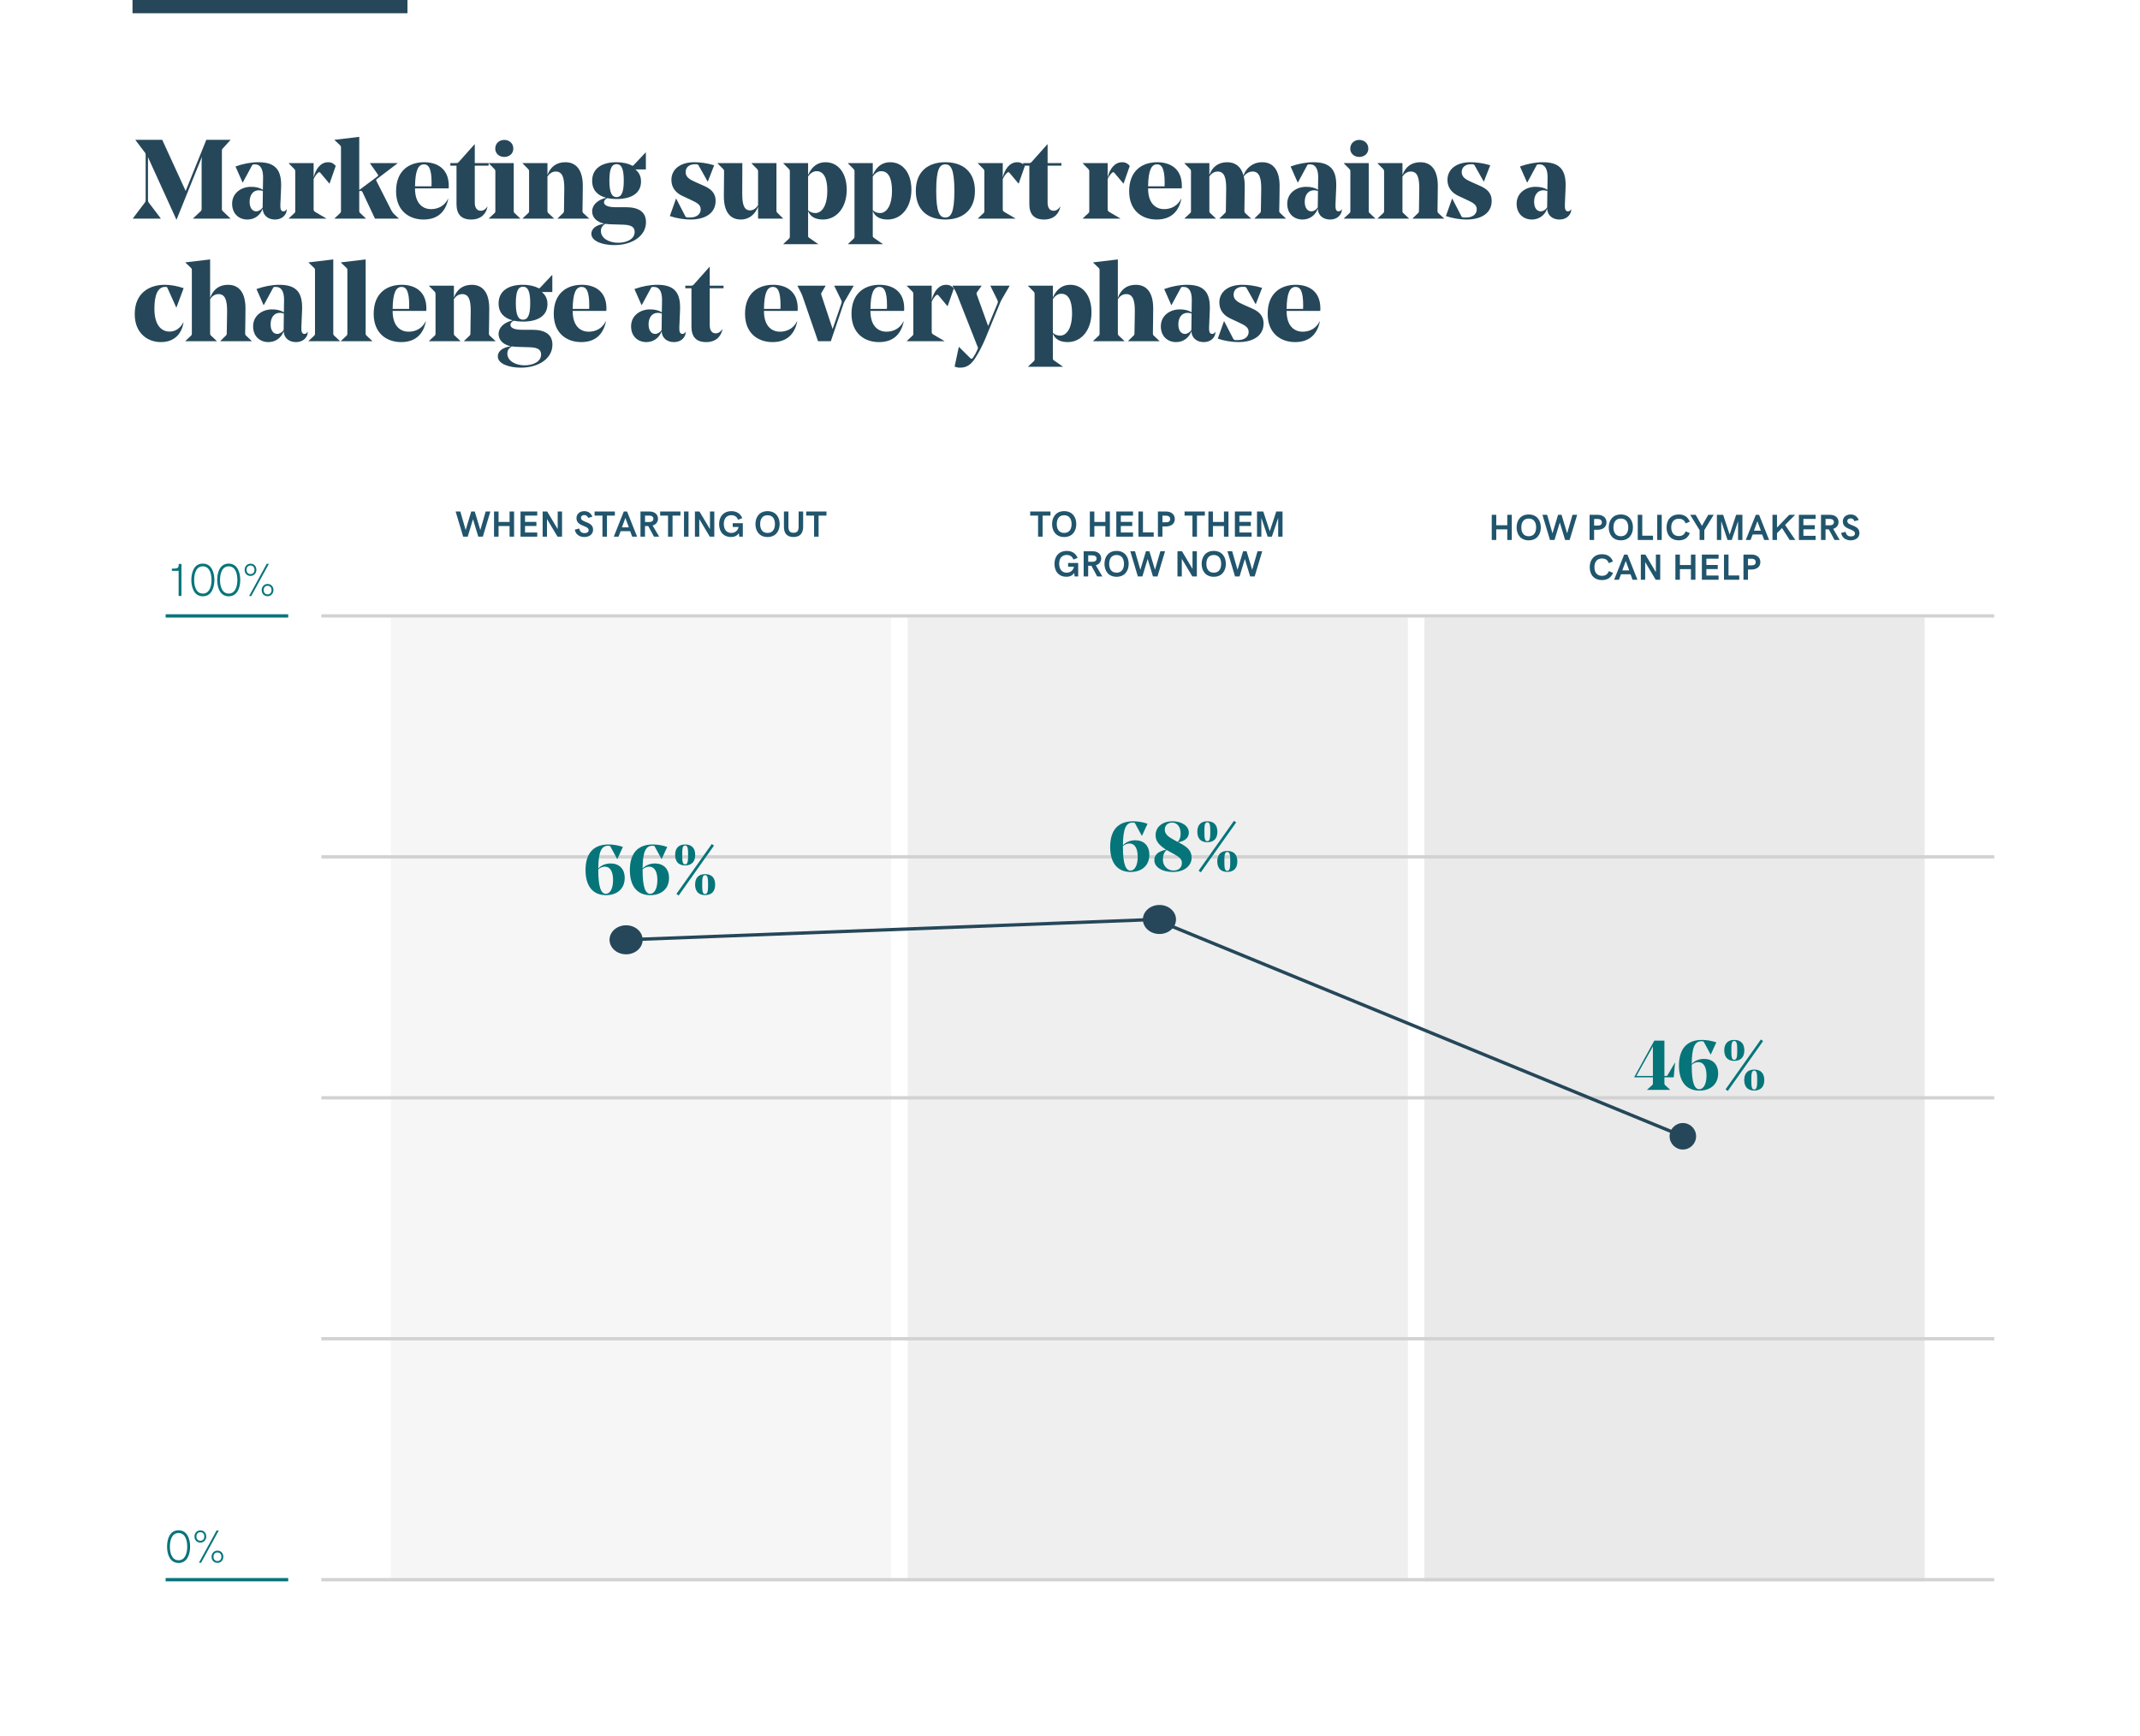 <?xml version="1.0" encoding="UTF-8"?> <svg xmlns="http://www.w3.org/2000/svg" width="646" height="524" viewBox="0 0 646 524" fill="none"><rect opacity="0.2" x="118" y="186.423" width="151" height="290.928" fill="#D2D2D2"></rect><rect opacity="0.35" x="274" y="186.423" width="151" height="290.928" fill="#D2D2D2"></rect><rect opacity="0.45" x="430" y="186.423" width="151" height="290.928" fill="#D2D2D2"></rect><line x1="97" y1="476.851" x2="602" y2="476.851" stroke="#D2D2D2"></line><line x1="97" y1="185.923" x2="602" y2="185.923" stroke="#D2D2D2"></line><line x1="97" y1="331.387" x2="602" y2="331.387" stroke="#D2D2D2"></line><line x1="97" y1="258.655" x2="602" y2="258.655" stroke="#D2D2D2"></line><line x1="97" y1="404.119" x2="602" y2="404.119" stroke="#D2D2D2"></line><line x1="50" y1="476.85" x2="87" y2="476.85" stroke="#06757A"></line><line x1="50" y1="185.923" x2="87" y2="185.923" stroke="#06757A"></line><path d="M53.917 471.803C56.597 471.803 57.39 469.049 57.39 466.868C57.39 464.708 56.59 461.932 53.897 461.932C51.162 461.932 50.431 464.749 50.431 466.868C50.431 468.967 51.169 471.803 53.917 471.803ZM53.91 470.983C51.852 470.983 51.285 468.727 51.285 466.868C51.285 464.995 51.866 462.76 53.897 462.76C55.947 462.76 56.522 465.009 56.522 466.868C56.522 468.727 55.94 470.983 53.91 470.983ZM60.486 465.658C61.505 465.658 62.257 464.851 62.257 463.812C62.257 462.739 61.539 461.96 60.486 461.96C59.461 461.96 58.709 462.766 58.709 463.812C58.709 464.879 59.427 465.658 60.486 465.658ZM60.062 471.728H60.712L66.044 461.987H65.388L60.062 471.728ZM60.486 465.104C59.775 465.104 59.29 464.619 59.29 463.812C59.29 463.012 59.769 462.513 60.486 462.513C61.197 462.513 61.676 462.999 61.676 463.812C61.676 464.605 61.204 465.104 60.486 465.104ZM65.641 471.776C66.659 471.776 67.411 470.969 67.411 469.93C67.411 468.857 66.693 468.078 65.641 468.078C64.622 468.078 63.863 468.885 63.863 469.93C63.863 470.997 64.588 471.776 65.641 471.776ZM65.641 471.222C64.93 471.222 64.451 470.737 64.451 469.93C64.451 469.137 64.923 468.632 65.641 468.632C66.352 468.632 66.83 469.117 66.83 469.93C66.83 470.723 66.358 471.222 65.641 471.222Z" fill="#06757A"></path><path d="M53.924 172.323V179.897H54.772V170.238H53.951C53.951 171.482 53.753 171.653 51.88 171.653V172.323H53.924ZM61.245 179.999C63.925 179.999 64.718 177.245 64.718 175.064C64.718 172.904 63.918 170.128 61.225 170.128C58.49 170.128 57.759 172.945 57.759 175.064C57.759 177.162 58.497 179.999 61.245 179.999ZM61.238 179.179C59.181 179.179 58.613 176.923 58.613 175.064C58.613 173.191 59.194 170.955 61.225 170.955C63.275 170.955 63.85 173.204 63.85 175.064C63.85 176.923 63.269 179.179 61.238 179.179ZM69.052 179.999C71.731 179.999 72.524 177.245 72.524 175.064C72.524 172.904 71.725 170.128 69.031 170.128C66.297 170.128 65.565 172.945 65.565 175.064C65.565 177.162 66.304 179.999 69.052 179.999ZM69.045 179.179C66.987 179.179 66.42 176.923 66.42 175.064C66.42 173.191 67.001 170.955 69.031 170.955C71.082 170.955 71.656 173.204 71.656 175.064C71.656 176.923 71.075 179.179 69.045 179.179ZM75.621 173.854C76.64 173.854 77.392 173.047 77.392 172.008C77.392 170.935 76.674 170.156 75.621 170.156C74.596 170.156 73.844 170.962 73.844 172.008C73.844 173.075 74.561 173.854 75.621 173.854ZM75.197 179.924H75.847L81.179 170.183H80.522L75.197 179.924ZM75.621 173.3C74.91 173.3 74.425 172.815 74.425 172.008C74.425 171.208 74.903 170.709 75.621 170.709C76.332 170.709 76.811 171.195 76.811 172.008C76.811 172.801 76.339 173.3 75.621 173.3ZM80.775 179.972C81.794 179.972 82.546 179.165 82.546 178.126C82.546 177.053 81.828 176.274 80.775 176.274C79.757 176.274 78.998 177.08 78.998 178.126C78.998 179.193 79.723 179.972 80.775 179.972ZM80.775 179.418C80.064 179.418 79.586 178.933 79.586 178.126C79.586 177.333 80.058 176.828 80.775 176.828C81.486 176.828 81.965 177.313 81.965 178.126C81.965 178.919 81.493 179.418 80.775 179.418Z" fill="#06757A"></path><path d="M137.539 154.405L139.816 162H141.186L142.781 156.726L144.381 162H145.751L148.028 154.405H146.61L144.994 159.997L143.312 154.405H142.254L140.573 159.997L138.957 154.405H137.539ZM149.135 154.405V162H150.499V158.799H153.824V162H155.188V154.405H153.824V157.563H150.499V154.405H149.135ZM157.127 154.405V162H162.176V160.738H158.491V158.777H161.923V157.542H158.491V155.641H162.176V154.405H157.127ZM163.809 154.405V162H165.119V156.677L168.299 162H169.663V154.405H168.353V159.723L165.178 154.405H163.809ZM176.382 162.107C177.983 162.107 179.036 161.2 179.036 159.905C179.036 157.3 175.373 157.843 175.373 156.301C175.373 155.812 175.781 155.479 176.366 155.479C176.946 155.479 177.306 155.77 177.553 156.323L178.815 155.99C178.413 154.899 177.542 154.298 176.393 154.298C174.997 154.298 174.019 155.152 174.019 156.393C174.019 159.035 177.693 158.503 177.693 160.05C177.693 160.566 177.285 160.926 176.441 160.926C175.63 160.926 175.002 160.496 174.868 159.535L173.514 159.878C173.745 161.227 174.825 162.107 176.382 162.107ZM181.861 155.641V162H183.225V155.641H185.604V154.405H179.481V155.641H181.861ZM189.294 154.405H188.306L185.282 162H186.722L187.35 160.351H190.224L190.847 162H192.318L189.294 154.405ZM188.784 156.333L189.832 159.186H187.748L188.784 156.333ZM198.629 156.597C198.629 155.27 197.604 154.405 196.067 154.405H193.339V162H194.703V158.793H195.686L197.416 162H198.979L197.013 158.648C197.996 158.342 198.629 157.574 198.629 156.597ZM195.971 157.58H194.714V155.641H195.971C196.782 155.641 197.233 156 197.233 156.607C197.233 157.214 196.792 157.58 195.971 157.58ZM201.659 155.641V162H203.023V155.641H205.402V154.405H199.279V155.641H201.659ZM206.477 154.405V162H207.841V154.405H206.477ZM209.774 154.405V162H211.085V156.677L214.265 162H215.629V154.405H214.318V159.723L211.144 154.405H209.774ZM220.667 162.107C221.698 162.107 222.531 161.742 223.036 160.926L223.154 162H224.233V157.939H221.188V159.067H222.939C222.799 160.109 221.94 160.872 220.769 160.872C219.174 160.872 218.497 159.647 218.497 158.149C218.497 156.479 219.383 155.522 220.769 155.522C221.752 155.522 222.439 155.963 222.799 156.908L224.072 156.403C223.471 155.001 222.343 154.298 220.769 154.298C218.497 154.298 217.079 155.839 217.079 158.203C217.079 160.614 218.481 162.107 220.667 162.107ZM231.699 162.107C234.202 162.107 235.352 160.271 235.352 158.203C235.352 156.135 234.202 154.298 231.699 154.298C229.196 154.298 228.047 156.135 228.047 158.203C228.047 160.271 229.196 162.107 231.699 162.107ZM231.699 160.872C230.066 160.872 229.465 159.621 229.465 158.203C229.465 156.785 230.066 155.533 231.699 155.533C233.332 155.533 233.934 156.785 233.934 158.203C233.934 159.621 233.332 160.872 231.699 160.872ZM239.53 162.107C241.566 162.107 242.447 160.894 242.447 158.981V154.405H241.083V158.885C241.083 160.131 240.771 160.824 239.546 160.824C238.327 160.824 238 160.131 238 158.885V154.405H236.641V159.046C236.641 160.904 237.495 162.107 239.53 162.107ZM245.745 155.641V162H247.109V155.641H249.488V154.405H243.365V155.641H245.745Z" fill="#21556D"></path><path d="M313.363 155.641V162H314.728V155.641H317.107V154.405H310.984V155.641H313.363ZM321.243 162.107C323.746 162.107 324.895 160.271 324.895 158.203C324.895 156.135 323.746 154.298 321.243 154.298C318.74 154.298 317.59 156.135 317.59 158.203C317.59 160.271 318.74 162.107 321.243 162.107ZM321.243 160.872C319.61 160.872 319.008 159.621 319.008 158.203C319.008 156.785 319.61 155.533 321.243 155.533C322.875 155.533 323.477 156.785 323.477 158.203C323.477 159.621 322.875 160.872 321.243 160.872ZM328.988 154.405V162H330.352V158.799H333.677V162H335.041V154.405H333.677V157.563H330.352V154.405H328.988ZM336.98 154.405V162H342.029V160.738H338.344V158.777H341.776V157.542H338.344V155.641H342.029V154.405H336.98ZM343.662 154.405V162H348.27V160.711H345.026V154.405H343.662ZM349.538 154.405V162H350.902V158.922H351.912C353.501 158.922 354.64 158.122 354.64 156.672C354.64 155.238 353.512 154.405 351.976 154.405H349.538ZM351.928 157.666H350.902V155.662H351.928C352.825 155.662 353.233 156.043 353.233 156.688C353.233 157.333 352.835 157.666 351.928 157.666ZM359.963 155.641V162H361.327V155.641H363.707V154.405H357.583V155.641H359.963ZM364.781 154.405V162H366.145V158.799H369.47V162H370.834V154.405H369.47V157.563H366.145V154.405H364.781ZM372.773 154.405V162H377.822V160.738H374.137V158.777H377.569V157.542H374.137V155.641H377.822V154.405H372.773ZM379.455 154.405V162H380.765V156.317L382.672 162H383.939L385.846 156.317V162H387.157V154.405H385.266L383.306 160.373L381.345 154.405H379.455ZM321.903 174.107C322.935 174.107 323.767 173.742 324.272 172.926L324.39 174H325.47V169.939H322.424V171.067H324.175C324.036 172.109 323.176 172.872 322.005 172.872C320.41 172.872 319.733 171.647 319.733 170.149C319.733 168.479 320.62 167.522 322.005 167.522C322.988 167.522 323.676 167.963 324.036 168.908L325.309 168.403C324.707 167.001 323.579 166.298 322.005 166.298C319.733 166.298 318.315 167.839 318.315 170.203C318.315 172.614 319.717 174.107 321.903 174.107ZM332.415 168.597C332.415 167.27 331.389 166.405 329.853 166.405H327.124V174H328.488V170.793H329.471L331.201 174H332.764L330.798 170.648C331.781 170.342 332.415 169.574 332.415 168.597ZM329.756 169.58H328.499V167.641H329.756C330.567 167.641 331.018 168 331.018 168.607C331.018 169.214 330.578 169.58 329.756 169.58ZM337.061 174.107C339.563 174.107 340.713 172.271 340.713 170.203C340.713 168.135 339.563 166.298 337.061 166.298C334.558 166.298 333.408 168.135 333.408 170.203C333.408 172.271 334.558 174.107 337.061 174.107ZM337.061 172.872C335.428 172.872 334.826 171.621 334.826 170.203C334.826 168.785 335.428 167.533 337.061 167.533C338.693 167.533 339.295 168.785 339.295 170.203C339.295 171.621 338.693 172.872 337.061 172.872ZM341.202 166.405L343.479 174H344.849L346.444 168.726L348.044 174H349.414L351.691 166.405H350.273L348.657 171.997L346.976 166.405H345.917L344.236 171.997L342.62 166.405H341.202ZM355.44 166.405V174H356.751V168.677L359.931 174H361.295V166.405H359.984V171.723L356.81 166.405H355.44ZM366.397 174.107C368.9 174.107 370.05 172.271 370.05 170.203C370.05 168.135 368.9 166.298 366.397 166.298C363.895 166.298 362.745 168.135 362.745 170.203C362.745 172.271 363.895 174.107 366.397 174.107ZM366.397 172.872C364.765 172.872 364.163 171.621 364.163 170.203C364.163 168.785 364.765 167.533 366.397 167.533C368.03 167.533 368.632 168.785 368.632 170.203C368.632 171.621 368.03 172.872 366.397 172.872ZM370.539 166.405L372.816 174H374.186L375.781 168.726L377.381 174H378.751L381.028 166.405H379.61L377.994 171.997L376.312 166.405H375.254L373.573 171.997L371.957 166.405H370.539Z" fill="#21556D"></path><path d="M450.312 155.405V163H451.676V159.799H455.001V163H456.365V155.405H455.001V158.563H451.676V155.405H450.312ZM461.473 163.107C463.976 163.107 465.125 161.271 465.125 159.203C465.125 157.135 463.976 155.298 461.473 155.298C458.97 155.298 457.821 157.135 457.821 159.203C457.821 161.271 458.97 163.107 461.473 163.107ZM461.473 161.872C459.84 161.872 459.239 160.621 459.239 159.203C459.239 157.785 459.84 156.533 461.473 156.533C463.106 156.533 463.708 157.785 463.708 159.203C463.708 160.621 463.106 161.872 461.473 161.872ZM465.614 155.405L467.892 163H469.261L470.856 157.726L472.457 163H473.827L476.104 155.405H474.686L473.069 160.997L471.388 155.405H470.33L468.649 160.997L467.032 155.405H465.614ZM479.853 155.405V163H481.217V159.922H482.227C483.817 159.922 484.956 159.122 484.956 157.672C484.956 156.238 483.828 155.405 482.292 155.405H479.853ZM482.243 158.666H481.217V156.662H482.243C483.14 156.662 483.548 157.043 483.548 157.688C483.548 158.333 483.151 158.666 482.243 158.666ZM489.285 163.107C491.788 163.107 492.937 161.271 492.937 159.203C492.937 157.135 491.788 155.298 489.285 155.298C486.782 155.298 485.632 157.135 485.632 159.203C485.632 161.271 486.782 163.107 489.285 163.107ZM489.285 161.872C487.652 161.872 487.05 160.621 487.05 159.203C487.05 157.785 487.652 156.533 489.285 156.533C490.917 156.533 491.519 157.785 491.519 159.203C491.519 160.621 490.917 161.872 489.285 161.872ZM494.387 155.405V163H498.996V161.711H495.751V155.405H494.387ZM500.263 155.405V163H501.627V155.405H500.263ZM506.741 163.107C508.438 163.107 509.512 162.382 510.108 160.921L508.846 160.406C508.438 161.41 507.788 161.818 506.768 161.818C505.387 161.818 504.496 160.921 504.496 159.17C504.496 157.532 505.366 156.587 506.768 156.587C507.869 156.587 508.502 157.081 508.825 157.983L510.098 157.479C509.496 156.034 508.427 155.298 506.768 155.298C504.517 155.298 503.078 156.829 503.078 159.224C503.078 161.673 504.571 163.107 506.741 163.107ZM513.057 160.035V163H514.48V160.035L517.316 155.405H515.667L513.761 158.725L511.87 155.405H510.21L513.057 160.035ZM518.278 155.405V163H519.588V157.317L521.495 163H522.763L524.669 157.317V163H525.98V155.405H524.089L522.129 161.373L520.168 155.405H518.278ZM531.013 155.405H530.024L527 163H528.44L529.068 161.351H531.942L532.565 163H534.037L531.013 155.405ZM530.502 157.333L531.55 160.186H529.466L530.502 157.333ZM536.421 155.405H535.057V163H536.421V160.943L537.941 159.401L540.251 163H541.954L538.865 158.467L541.889 155.405H540.117L536.421 159.251V155.405ZM543.028 155.405V163H548.077V161.738H544.392V159.777H547.824V158.542H544.392V156.641H548.077V155.405H543.028ZM555 157.597C555 156.27 553.974 155.405 552.438 155.405H549.709V163H551.074V159.793H552.057L553.786 163H555.349L553.383 159.648C554.366 159.342 555 158.574 555 157.597ZM552.341 158.58H551.084V156.641H552.341C553.152 156.641 553.604 157 553.604 157.607C553.604 158.214 553.163 158.58 552.341 158.58ZM558.652 163.107C560.253 163.107 561.306 162.2 561.306 160.905C561.306 158.3 557.643 158.843 557.643 157.301C557.643 156.812 558.051 156.479 558.636 156.479C559.216 156.479 559.576 156.77 559.823 157.323L561.085 156.99C560.683 155.899 559.812 155.298 558.663 155.298C557.267 155.298 556.289 156.152 556.289 157.393C556.289 160.035 559.963 159.503 559.963 161.05C559.963 161.566 559.555 161.926 558.711 161.926C557.9 161.926 557.272 161.496 557.138 160.535L555.784 160.878C556.015 162.227 557.095 163.107 558.652 163.107ZM483.554 175.107C485.251 175.107 486.325 174.382 486.921 172.921L485.659 172.406C485.251 173.41 484.601 173.818 483.581 173.818C482.2 173.818 481.309 172.921 481.309 171.17C481.309 169.532 482.179 168.587 483.581 168.587C484.682 168.587 485.315 169.081 485.638 169.983L486.911 169.479C486.309 168.034 485.24 167.298 483.581 167.298C481.33 167.298 479.891 168.829 479.891 171.224C479.891 173.673 481.384 175.107 483.554 175.107ZM491.272 167.405H490.284L487.26 175H488.699L489.328 173.351H492.201L492.824 175H494.296L491.272 167.405ZM490.762 169.333L491.809 172.186H489.725L490.762 169.333ZM495.316 167.405V175H496.627V169.677L499.807 175H501.171V167.405H499.86V172.723L496.686 167.405H495.316ZM505.747 167.405V175H507.111V171.799H510.436V175H511.8V167.405H510.436V170.563H507.111V167.405H505.747ZM513.739 167.405V175H518.788V173.738H515.104V171.777H518.536V170.542H515.104V168.641H518.788V167.405H513.739ZM520.421 167.405V175H525.029V173.711H521.785V167.405H520.421ZM526.297 167.405V175H527.661V171.922H528.671C530.261 171.922 531.399 171.122 531.399 169.672C531.399 168.238 530.271 167.405 528.735 167.405H526.297ZM528.687 170.666H527.661V168.662H528.687C529.584 168.662 529.992 169.043 529.992 169.688C529.992 170.333 529.595 170.666 528.687 170.666Z" fill="#21556D"></path><path d="M184.322 260.645C182.828 260.645 181.529 261.172 180.602 262.168C180.641 257.324 181.49 255.312 183.482 255.312H183.756C184.117 255.312 184.176 255.381 184.303 255.605L186.314 259.316H186.354L188.033 255.654C186.51 255.127 184.986 254.912 183.717 254.912C179.098 254.912 176.754 257.637 176.754 262.656C176.754 267.393 178.893 270.215 182.926 270.215C186.383 270.215 188.58 268.184 188.58 265.049C188.58 262.148 186.803 260.645 184.322 260.645ZM182.545 261.621C184.371 261.621 185.064 263.379 185.064 265.664C185.064 268.311 184.117 269.805 182.887 269.805C181.51 269.805 180.602 267.969 180.602 262.656V262.422C181.236 261.875 181.891 261.621 182.545 261.621ZM197.701 260.645C196.207 260.645 194.908 261.172 193.98 262.168C194.02 257.324 194.869 255.312 196.861 255.312H197.135C197.496 255.312 197.555 255.381 197.682 255.605L199.693 259.316H199.732L201.412 255.654C199.889 255.127 198.365 254.912 197.096 254.912C192.477 254.912 190.133 257.637 190.133 262.656C190.133 267.393 192.271 270.215 196.305 270.215C199.762 270.215 201.959 268.184 201.959 265.049C201.959 262.148 200.182 260.645 197.701 260.645ZM195.924 261.621C197.75 261.621 198.443 263.379 198.443 265.664C198.443 268.311 197.496 269.805 196.266 269.805C194.889 269.805 193.98 267.969 193.98 262.656V262.422C194.615 261.875 195.27 261.621 195.924 261.621ZM206.812 255.225C207.594 255.225 207.721 256.094 207.721 258.086C207.721 260.029 207.594 260.918 206.812 260.918C206.051 260.918 205.943 260.029 205.943 258.066C205.943 256.094 206.051 255.225 206.812 255.225ZM206.812 254.912C204.742 254.912 203.805 256.182 203.805 258.066C203.805 259.971 204.742 261.24 206.812 261.24C208.932 261.24 209.859 259.971 209.859 258.086C209.859 256.162 208.932 254.912 206.812 254.912ZM212.838 264.18C213.619 264.18 213.746 265.049 213.746 267.041C213.746 268.984 213.619 269.873 212.838 269.873C212.076 269.873 211.969 268.984 211.969 267.021C211.969 265.049 212.076 264.18 212.838 264.18ZM212.838 263.867C210.768 263.867 209.83 265.137 209.83 267.021C209.83 268.926 210.768 270.195 212.838 270.195C214.957 270.195 215.885 268.926 215.885 267.041C215.885 265.117 214.957 263.867 212.838 263.867ZM215.533 255.254L214.859 254.785L204.195 269.834L204.869 270.322L215.533 255.254Z" fill="#06757A"></path><path d="M342.693 253.645C341.199 253.645 339.9 254.172 338.973 255.168C339.012 250.324 339.861 248.312 341.854 248.312H342.127C342.488 248.312 342.547 248.381 342.674 248.605L344.686 252.316H344.725L346.404 248.654C344.881 248.127 343.357 247.912 342.088 247.912C337.469 247.912 335.125 250.637 335.125 255.656C335.125 260.393 337.264 263.215 341.297 263.215C344.754 263.215 346.951 261.184 346.951 258.049C346.951 255.148 345.174 253.645 342.693 253.645ZM340.916 254.621C342.742 254.621 343.436 256.379 343.436 258.664C343.436 261.311 342.488 262.805 341.258 262.805C339.881 262.805 338.973 260.969 338.973 255.656V255.422C339.607 254.875 340.262 254.621 340.916 254.621ZM354.021 263.215C357.703 263.215 359.715 261.203 359.715 258.898C359.715 256.887 358.514 255.764 356.521 254.68L355.691 254.24C357.557 253.918 358.875 252.99 358.875 251.34C358.875 249.162 356.482 247.912 353.943 247.912C351.023 247.912 348.836 249.543 348.836 252.121C348.836 254.113 350.135 255.236 351.883 256.418L352.01 256.506C349.832 256.887 348.455 257.941 348.455 259.631C348.455 261.711 350.721 263.215 354.021 263.215ZM354.578 257.922C356.033 258.723 356.775 259.377 356.775 260.5C356.775 261.965 355.691 262.785 354.236 262.785C352.391 262.785 351.043 261.311 351.043 259.553C351.043 258.195 351.404 257.199 352.186 256.584L354.578 257.922ZM351.609 250.412C351.609 249.113 352.566 248.312 353.855 248.312C355.438 248.312 356.395 249.709 356.395 251.574C356.395 252.736 356.121 253.518 355.506 254.152L354.021 253.332C352.439 252.443 351.609 251.652 351.609 250.412ZM364.441 248.225C365.223 248.225 365.35 249.094 365.35 251.086C365.35 253.029 365.223 253.918 364.441 253.918C363.68 253.918 363.572 253.029 363.572 251.066C363.572 249.094 363.68 248.225 364.441 248.225ZM364.441 247.912C362.371 247.912 361.434 249.182 361.434 251.066C361.434 252.971 362.371 254.24 364.441 254.24C366.561 254.24 367.488 252.971 367.488 251.086C367.488 249.162 366.561 247.912 364.441 247.912ZM370.467 257.18C371.248 257.18 371.375 258.049 371.375 260.041C371.375 261.984 371.248 262.873 370.467 262.873C369.705 262.873 369.598 261.984 369.598 260.021C369.598 258.049 369.705 257.18 370.467 257.18ZM370.467 256.867C368.396 256.867 367.459 258.137 367.459 260.021C367.459 261.926 368.396 263.195 370.467 263.195C372.586 263.195 373.514 261.926 373.514 260.041C373.514 258.117 372.586 256.867 370.467 256.867ZM373.162 248.254L372.488 247.785L361.824 262.834L362.498 263.322L373.162 248.254Z" fill="#06757A"></path><path d="M499.389 314.127L493.295 325.191V325.211H498.959V327.096C498.959 327.33 498.92 327.438 498.705 327.604L497.182 328.961V329H504.174V328.961L502.67 327.584C502.475 327.389 502.436 327.33 502.436 327.096V325.211H505.248L505.648 320.748H505.609L503.432 324.488C503.256 324.771 503.178 324.791 502.875 324.791H502.436V314.127H499.389ZM493.988 324.791L498.959 315.875V324.791H493.988ZM514.398 319.645C512.904 319.645 511.605 320.172 510.678 321.168C510.717 316.324 511.566 314.312 513.559 314.312H513.832C514.193 314.312 514.252 314.381 514.379 314.605L516.391 318.316H516.43L518.109 314.654C516.586 314.127 515.062 313.912 513.793 313.912C509.174 313.912 506.83 316.637 506.83 321.656C506.83 326.393 508.969 329.215 513.002 329.215C516.459 329.215 518.656 327.184 518.656 324.049C518.656 321.148 516.879 319.645 514.398 319.645ZM512.621 320.621C514.447 320.621 515.141 322.379 515.141 324.664C515.141 327.311 514.193 328.805 512.963 328.805C511.586 328.805 510.678 326.969 510.678 321.656V321.422C511.312 320.875 511.967 320.621 512.621 320.621ZM523.51 314.225C524.291 314.225 524.418 315.094 524.418 317.086C524.418 319.029 524.291 319.918 523.51 319.918C522.748 319.918 522.641 319.029 522.641 317.066C522.641 315.094 522.748 314.225 523.51 314.225ZM523.51 313.912C521.439 313.912 520.502 315.182 520.502 317.066C520.502 318.971 521.439 320.24 523.51 320.24C525.629 320.24 526.557 318.971 526.557 317.086C526.557 315.162 525.629 313.912 523.51 313.912ZM529.535 323.18C530.316 323.18 530.443 324.049 530.443 326.041C530.443 327.984 530.316 328.873 529.535 328.873C528.773 328.873 528.666 327.984 528.666 326.021C528.666 324.049 528.773 323.18 529.535 323.18ZM529.535 322.867C527.465 322.867 526.527 324.137 526.527 326.021C526.527 327.926 527.465 329.195 529.535 329.195C531.654 329.195 532.582 327.926 532.582 326.041C532.582 324.117 531.654 322.867 529.535 322.867ZM532.23 314.254L531.557 313.785L520.893 328.834L521.566 329.322L532.23 314.254Z" fill="#06757A"></path><ellipse cx="189" cy="283.691" rx="5" ry="4.381" fill="#254759"></ellipse><ellipse cx="350" cy="277.557" rx="5" ry="4.381" fill="#254759"></ellipse><circle cx="508" cy="343" r="4" fill="#254759"></circle><path d="M189 283.691L348.5 277.557" stroke="#254759"></path><path d="M508 343L349.757 277.994" stroke="#254759"></path><path d="M66.984 62.984V45.578C66.984 45.109 67.016 45.047 67.328 44.734L69.562 42.266V42.203H62.281L56.047 57.641L48.969 42.203H40.875V42.266L43.656 45.922C43.922 46.266 43.969 46.328 43.969 46.906V60.312C43.969 60.859 43.891 60.922 43.516 61.422L40.109 65.938V66H48.531V65.938L45.109 61.422C44.734 60.922 44.672 60.859 44.672 60.312V47.375C44.844 47.844 45.109 48.422 45.312 48.859L53.234 66.266H53.312L60.953 47.344C60.891 48.016 60.859 48.797 60.859 49.375V62.984C60.859 63.422 60.828 63.531 60.547 63.797L58.281 65.938V66H69.562V65.938L67.328 63.797C67.016 63.531 66.984 63.422 66.984 62.984ZM84.868 55.812C84.868 53.203 84.258 51.547 83.18 50.531C81.961 49.375 80.196 48.969 77.93 48.969C75.758 48.969 73.352 49.438 71.086 50.25L73.227 55.094H73.289L76.039 50.016C76.243 49.641 76.274 49.609 76.946 49.609C78.711 49.609 79.414 51.172 79.414 53.5V53.672L79.352 57.297C78.43 56.656 77.211 56.391 75.758 56.391C72.993 56.391 70.071 58.141 70.071 61.5C70.071 64.609 72.211 66.266 74.68 66.266C76.883 66.266 78.602 64.953 79.289 62.984C79.383 65.125 81.039 66.266 82.977 66.266C84.602 66.266 85.743 65.531 86.289 64.406C86.493 64 86.571 63.5 86.571 63.188H86.493C86.289 63.594 85.993 63.797 85.539 63.797C84.868 63.797 84.571 63.156 84.633 61.828L84.836 57.031C84.836 56.922 84.868 56.141 84.868 55.812ZM78.102 57.438C78.539 57.438 78.946 57.5 79.352 57.641L79.289 62.578V62.609C78.836 63.297 78.102 63.797 77.352 63.797C76.196 63.797 75.352 62.781 75.352 60.922C75.352 58.953 76.336 57.438 78.102 57.438ZM101.344 50.094C100.844 49.406 100.063 48.969 99.047 48.969C96.672 48.969 95.251 51.172 94.672 53.578V49.234H87.157V49.312L88.829 51C89.094 51.312 89.126 51.406 89.126 51.844V63.562C89.126 64 89.126 64.109 88.829 64.375L87.157 65.938V66H98.501V65.938L95.188 64C94.719 63.703 94.672 63.531 94.672 63.156V54.016C95.188 53.062 95.563 52.453 96.141 52.047C96.376 51.875 96.579 52.016 96.751 52.219L99.422 55.406H99.485L101.344 50.094ZM113.634 54.625C113.493 54.312 113.524 54.219 113.806 54.016L119.993 49.312V49.234H111.696V49.312L114.009 52.594C114.212 52.859 114.212 53.062 113.931 53.266L108.446 57.359V41.312L100.978 42.203V42.266L102.634 43.828C102.899 44.094 102.931 44.234 102.931 44.672V63.562C102.931 64 102.899 64.109 102.634 64.375L100.978 65.938V66H110.446V65.938L108.79 64.375C108.493 64.109 108.446 64 108.446 63.562V57.734C108.587 57.641 108.728 57.609 108.821 57.609C109.056 57.609 109.306 57.703 109.431 58.016L113.196 66H120.368V65.938L118.946 64.609C118.649 64.312 118.415 64 118.165 63.562L113.634 54.625ZM135.439 56.859C135.47 56.453 135.47 56.219 135.47 56.109C135.47 50.656 131.642 48.969 128.048 48.969C123.548 48.969 119.564 51.469 119.564 57.734C119.564 63.703 123.579 66.266 127.845 66.266C131.814 66.266 134.454 64.266 135.329 60H135.267C134.142 62.234 132.158 63.125 130.126 63.125C127.517 63.125 125.283 61.328 125.283 56.922V56.859H135.439ZM127.986 49.609C129.376 49.609 130.283 50.797 130.283 55.234C130.283 55.375 130.283 55.812 130.251 56.25H125.283C125.345 51.344 126.298 49.609 127.986 49.609ZM147.494 49.234H143.322V43.547H143.259L138.525 48.859C138.181 49.234 138.009 49.234 137.463 49.234H135.947V50.016H137.806V61.625C137.806 64.672 139.259 66.266 142.213 66.266C145.431 66.266 146.806 64.312 147.15 62.406L147.088 62.375C146.713 63.047 145.994 63.625 145.119 63.625C144.009 63.625 143.322 62.75 143.322 61.219V50.016H147.494V49.234ZM152.205 47.375C153.736 47.375 154.955 46.391 154.955 44.875C154.955 43.25 153.736 42.234 152.205 42.234C150.752 42.234 149.502 43.25 149.502 44.875C149.502 46.391 150.752 47.375 152.205 47.375ZM147.564 49.234V49.312L149.236 51C149.502 51.312 149.533 51.406 149.533 51.844V63.562C149.533 64 149.533 64.109 149.236 64.375L147.564 65.938V66H157.049V65.938L155.393 64.375C155.08 64.109 155.08 64 155.08 63.562V49.234H147.564ZM175.932 56.109C175.932 51.438 174.041 48.969 170.651 48.969C167.901 48.969 166.119 50.453 165.26 52.828V49.234H157.744V49.312L159.416 51C159.682 51.312 159.713 51.406 159.713 51.844V63.562C159.713 64 159.713 64.109 159.416 64.375L157.744 65.938V66H167.229V65.938L165.573 64.375C165.26 64.109 165.26 64 165.26 63.562V53.266C165.869 52.391 166.682 51.781 167.776 51.781C169.869 51.781 170.338 53.812 170.338 56.891C170.338 58.516 170.244 63.094 170.244 63.594C170.244 63.969 170.213 64.109 169.932 64.375L168.307 65.938V66H177.823V65.938L176.135 64.375C175.869 64.109 175.838 64 175.838 63.562C175.869 60.891 175.932 58.219 175.932 56.109ZM178.753 54.594C178.753 57.469 180.471 59.062 183.018 59.703C180.409 60.312 178.753 61.828 178.753 63.828C178.753 65.594 180.065 67.016 182.44 67.531C179.628 67.938 178.518 69.219 178.518 70.578C178.518 72.906 182.096 73.984 185.456 73.984C190.862 73.984 195.003 71.219 195.003 67.047C195.003 64 192.831 62.547 188.94 62.547H185.784C183.487 62.547 182.331 61.969 182.331 61.062C182.331 60.547 182.674 60.078 183.393 59.797C184.237 60 185.143 60.078 186.128 60.078C190.331 60.078 193.503 58.516 193.503 54.797C193.503 53.062 192.799 51.953 191.784 51.141H194.971V46.062L194.893 46.016L191.378 49.75C191.065 50.094 190.971 50.094 190.659 49.922C189.721 49.406 188.128 48.969 186.034 48.969C181.862 48.969 178.753 50.734 178.753 54.594ZM183.924 67.688L188.331 67.828C190.831 67.938 191.581 68.703 191.581 70.031C191.581 72.234 189.081 73.281 186.596 73.281C183.956 73.281 181.393 72 181.393 69.719C181.393 68.703 181.893 68.062 182.737 67.562C183.112 67.625 183.487 67.656 183.924 67.688ZM183.956 54.484C183.956 50.828 184.706 49.547 186.128 49.547C187.549 49.547 188.299 50.828 188.299 54.516C188.299 58.25 187.518 59.5 186.128 59.5C184.737 59.5 183.956 58.25 183.956 54.484ZM211.519 63.188C211.519 64.641 210.3 65.656 208.331 65.656H207.55C207.175 65.656 206.972 65.484 206.847 65.219L204.128 59.969H204.066L202.206 65.219C204.128 65.891 206.503 66.266 208.441 66.266C212.941 66.266 216.019 64.312 216.019 60.656C216.019 58.047 214.363 56.891 212.253 55.984L210.097 55.031C208.097 54.156 206.972 53.438 206.972 51.953C206.972 50.359 208.238 49.578 209.722 49.578H210.191C210.675 49.578 210.769 49.75 210.972 50.094L213.613 54.797H213.675L215.581 49.891C213.378 49.203 211.284 48.969 209.613 48.969C205.316 48.969 202.675 51.109 202.675 54.312C202.675 56.719 204.097 58.25 205.956 59.125L208.269 60.203C210.472 61.219 211.519 61.797 211.519 63.188ZM234.386 49.234H226.871V49.312L228.527 51C228.792 51.312 228.839 51.406 228.839 51.844V61.969C228.261 62.812 227.48 63.5 226.402 63.5C224.496 63.5 224.058 61.469 224.058 58.453C224.058 58.016 224.089 49.344 224.089 49.234H216.605V49.312L218.277 51C218.542 51.266 218.574 51.375 218.574 51.812C218.542 54.562 218.511 57 218.511 59.234C218.511 63.828 220.308 66.266 223.652 66.266C226.152 66.266 227.98 64.672 228.839 62.375V66H236.386V65.938L234.699 64.266C234.386 64 234.386 63.859 234.386 63.422V49.234ZM238.426 71.281C238.426 71.719 238.394 71.828 238.129 72.094L236.457 73.656V73.719H246.957V73.656L244.457 71.922C243.973 71.625 243.941 71.516 243.941 71.078V63.703C244.551 65.281 245.973 66.266 248.41 66.266C252.504 66.266 255.598 62.719 255.598 57.266C255.598 52.156 252.957 48.969 249.191 48.969C246.926 48.969 245.098 50.156 243.941 52.828V49.234H236.457V49.312L238.129 51C238.394 51.312 238.426 51.406 238.426 51.844V71.281ZM246.488 51.672C248.441 51.672 249.738 53.406 249.738 57.531C249.738 62.484 247.879 64.312 246.144 64.312C245.238 64.312 244.426 63.969 243.941 63.453V53.266C244.551 52.359 245.441 51.672 246.488 51.672ZM257.949 71.281C257.949 71.719 257.918 71.828 257.652 72.094L255.981 73.656V73.719H266.481V73.656L263.981 71.922C263.496 71.625 263.465 71.516 263.465 71.078V63.703C264.074 65.281 265.496 66.266 267.934 66.266C272.027 66.266 275.121 62.719 275.121 57.266C275.121 52.156 272.481 48.969 268.715 48.969C266.449 48.969 264.621 50.156 263.465 52.828V49.234H255.981V49.312L257.652 51C257.918 51.312 257.949 51.406 257.949 51.844V71.281ZM266.012 51.672C267.965 51.672 269.262 53.406 269.262 57.531C269.262 62.484 267.402 64.312 265.668 64.312C264.762 64.312 263.949 63.969 263.465 63.453V53.266C264.074 52.359 264.965 51.672 266.012 51.672ZM285.364 49.609C287.051 49.609 288.098 51.109 288.098 57.641C288.098 64.203 287.051 65.656 285.364 65.656C283.661 65.656 282.614 64.141 282.614 57.609C282.614 51.031 283.661 49.609 285.364 49.609ZM285.364 66.266C290.708 66.266 294.301 63.328 294.301 57.641C294.301 51.875 290.708 48.969 285.364 48.969C280.004 48.969 276.458 51.922 276.458 57.609C276.458 63.359 280.004 66.266 285.364 66.266ZM309.372 50.094C308.872 49.406 308.091 48.969 307.075 48.969C304.7 48.969 303.278 51.172 302.7 53.578V49.234H295.184V49.312L296.856 51C297.122 51.312 297.153 51.406 297.153 51.844V63.562C297.153 64 297.153 64.109 296.856 64.375L295.184 65.938V66H306.528V65.938L303.216 64C302.747 63.703 302.7 63.531 302.7 63.156V54.016C303.216 53.062 303.591 52.453 304.169 52.047C304.403 51.875 304.606 52.016 304.778 52.219L307.45 55.406H307.512L309.372 50.094ZM320.411 49.234H316.239V43.547H316.177L311.443 48.859C311.099 49.234 310.927 49.234 310.38 49.234H308.864V50.016H310.724V61.625C310.724 64.672 312.177 66.266 315.13 66.266C318.349 66.266 319.724 64.312 320.068 62.406L320.005 62.375C319.63 63.047 318.911 63.625 318.036 63.625C316.927 63.625 316.239 62.75 316.239 61.219V50.016H320.411V49.234ZM341.037 50.094C340.537 49.406 339.756 48.969 338.74 48.969C336.365 48.969 334.943 51.172 334.365 53.578V49.234H326.849V49.312L328.521 51C328.787 51.312 328.818 51.406 328.818 51.844V63.562C328.818 64 328.818 64.109 328.521 64.375L326.849 65.938V66H338.193V65.938L334.881 64C334.412 63.703 334.365 63.531 334.365 63.156V54.016C334.881 53.062 335.256 52.453 335.834 52.047C336.068 51.875 336.271 52.016 336.443 52.219L339.115 55.406H339.177L341.037 50.094ZM356.733 56.859C356.764 56.453 356.764 56.219 356.764 56.109C356.764 50.656 352.936 48.969 349.342 48.969C344.842 48.969 340.858 51.469 340.858 57.734C340.858 63.703 344.873 66.266 349.139 66.266C353.108 66.266 355.748 64.266 356.623 60H356.561C355.436 62.234 353.451 63.125 351.42 63.125C348.811 63.125 346.576 61.328 346.576 56.922V56.859H356.733ZM349.279 49.609C350.67 49.609 351.576 50.797 351.576 55.234C351.576 55.375 351.576 55.812 351.545 56.25H346.576C346.639 51.344 347.592 49.609 349.279 49.609ZM386.272 56.109C386.272 51.438 384.381 48.969 381.022 48.969C378.178 48.969 376.147 50.734 375.366 52.969C374.663 50.359 372.959 48.969 370.459 48.969C367.709 48.969 365.928 50.453 365.069 52.828V49.234H357.553V49.312L359.225 51C359.491 51.312 359.522 51.406 359.522 51.844V63.562C359.522 64 359.522 64.109 359.225 64.375L357.553 65.938V66H367.038V65.938L365.381 64.375C365.069 64.109 365.069 64 365.069 63.562V53.266C365.678 52.391 366.491 51.781 367.584 51.781C369.678 51.781 370.147 53.812 370.147 56.891C370.147 58.516 370.053 63.094 370.053 63.594C370.053 63.969 370.022 64.109 369.741 64.375L368.116 65.938V66H377.631V65.938L375.944 64.375C375.678 64.109 375.647 64 375.647 63.562C375.678 60.891 375.741 58.219 375.741 56.109C375.741 55.031 375.647 54.078 375.444 53.234C376.116 52.359 377.022 51.781 378.116 51.781C380.241 51.781 380.725 53.844 380.725 56.891C380.725 58.516 380.616 63.047 380.616 63.594C380.616 63.969 380.553 64.109 380.272 64.375L378.694 65.938V66H388.163V65.938L386.506 64.375C386.209 64.109 386.163 64 386.163 63.562C386.209 60.891 386.272 58.344 386.272 56.109ZM403.374 55.812C403.374 53.203 402.764 51.547 401.686 50.531C400.467 49.375 398.702 48.969 396.436 48.969C394.264 48.969 391.858 49.438 389.592 50.25L391.733 55.094H391.796L394.546 50.016C394.749 49.641 394.78 49.609 395.452 49.609C397.217 49.609 397.921 51.172 397.921 53.5V53.672L397.858 57.297C396.936 56.656 395.717 56.391 394.264 56.391C391.499 56.391 388.577 58.141 388.577 61.5C388.577 64.609 390.717 66.266 393.186 66.266C395.389 66.266 397.108 64.953 397.796 62.984C397.889 65.125 399.546 66.266 401.483 66.266C403.108 66.266 404.249 65.531 404.796 64.406C404.999 64 405.077 63.5 405.077 63.188H404.999C404.796 63.594 404.499 63.797 404.046 63.797C403.374 63.797 403.077 63.156 403.139 61.828L403.342 57.031C403.342 56.922 403.374 56.141 403.374 55.812ZM396.608 57.438C397.046 57.438 397.452 57.5 397.858 57.641L397.796 62.578V62.609C397.342 63.297 396.608 63.797 395.858 63.797C394.702 63.797 393.858 62.781 393.858 60.922C393.858 58.953 394.842 57.438 396.608 57.438ZM410.304 47.375C411.835 47.375 413.054 46.391 413.054 44.875C413.054 43.25 411.835 42.234 410.304 42.234C408.851 42.234 407.601 43.25 407.601 44.875C407.601 46.391 408.851 47.375 410.304 47.375ZM405.663 49.234V49.312L407.335 51C407.601 51.312 407.632 51.406 407.632 51.844V63.562C407.632 64 407.632 64.109 407.335 64.375L405.663 65.938V66H415.147V65.938L413.491 64.375C413.179 64.109 413.179 64 413.179 63.562V49.234H405.663ZM434.031 56.109C434.031 51.438 432.14 48.969 428.749 48.969C425.999 48.969 424.218 50.453 423.359 52.828V49.234H415.843V49.312L417.515 51C417.781 51.312 417.812 51.406 417.812 51.844V63.562C417.812 64 417.812 64.109 417.515 64.375L415.843 65.938V66H425.328V65.938L423.671 64.375C423.359 64.109 423.359 64 423.359 63.562V53.266C423.968 52.391 424.781 51.781 425.874 51.781C427.968 51.781 428.437 53.812 428.437 56.891C428.437 58.516 428.343 63.094 428.343 63.594C428.343 63.969 428.312 64.109 428.031 64.375L426.406 65.938V66H435.921V65.938L434.234 64.375C433.968 64.109 433.937 64 433.937 63.562C433.968 60.891 434.031 58.219 434.031 56.109ZM445.789 63.188C445.789 64.641 444.57 65.656 442.601 65.656H441.82C441.445 65.656 441.242 65.484 441.117 65.219L438.398 59.969H438.336L436.476 65.219C438.398 65.891 440.773 66.266 442.711 66.266C447.211 66.266 450.289 64.312 450.289 60.656C450.289 58.047 448.633 56.891 446.523 55.984L444.367 55.031C442.367 54.156 441.242 53.438 441.242 51.953C441.242 50.359 442.508 49.578 443.992 49.578H444.461C444.945 49.578 445.039 49.75 445.242 50.094L447.883 54.797H447.945L449.851 49.891C447.648 49.203 445.554 48.969 443.883 48.969C439.586 48.969 436.945 51.109 436.945 54.312C436.945 56.719 438.367 58.25 440.226 59.125L442.539 60.203C444.742 61.219 445.789 61.797 445.789 63.188ZM472.617 55.812C472.617 53.203 472.008 51.547 470.93 50.531C469.711 49.375 467.946 48.969 465.68 48.969C463.508 48.969 461.102 49.438 458.836 50.25L460.977 55.094H461.039L463.789 50.016C463.992 49.641 464.024 49.609 464.696 49.609C466.461 49.609 467.164 51.172 467.164 53.5V53.672L467.102 57.297C466.18 56.656 464.961 56.391 463.508 56.391C460.742 56.391 457.821 58.141 457.821 61.5C457.821 64.609 459.961 66.266 462.43 66.266C464.633 66.266 466.352 64.953 467.039 62.984C467.133 65.125 468.789 66.266 470.727 66.266C472.352 66.266 473.492 65.531 474.039 64.406C474.242 64 474.321 63.5 474.321 63.188H474.242C474.039 63.594 473.742 63.797 473.289 63.797C472.617 63.797 472.321 63.156 472.383 61.828L472.586 57.031C472.586 56.922 472.617 56.141 472.617 55.812ZM465.852 57.438C466.289 57.438 466.696 57.5 467.102 57.641L467.039 62.578V62.609C466.586 63.297 465.852 63.797 465.102 63.797C463.946 63.797 463.102 62.781 463.102 60.922C463.102 58.953 464.086 57.438 465.852 57.438ZM48.562 103.266C52.453 103.266 54.828 100.969 55.406 97.312H55.344C54.422 99.078 52.969 100.094 51.172 100.094C48.875 100.094 46.609 98.359 46.609 93.188C46.609 88.812 47.75 86.609 49.812 86.609H49.984C50.391 86.609 50.469 86.688 50.594 87.016L53.203 92.812H53.266L55.438 86.984C53.312 86.281 51.484 85.969 49.688 85.969C45.312 85.969 40.672 88.266 40.672 94.812C40.672 100.562 44.531 103.266 48.562 103.266ZM74.102 93.109C74.102 88.438 72.243 85.969 68.821 85.969C66.039 85.969 64.289 87.5 63.43 89.938V78.312L55.961 79.203V79.266L57.617 80.828C57.883 81.094 57.914 81.234 57.914 81.672V100.562C57.914 101 57.883 101.109 57.617 101.375L55.961 102.938V103H65.43V102.938L63.774 101.375C63.477 101.109 63.43 101 63.43 100.562V90.297C64.039 89.422 64.821 88.781 65.977 88.781C68.039 88.781 68.555 90.812 68.555 93.891C68.555 95.516 68.446 100.094 68.446 100.594C68.446 100.969 68.414 101.109 68.102 101.375L66.524 102.938V103H75.993V102.938L74.336 101.375C74.039 101.109 74.008 101 74.008 100.562C74.039 97.891 74.102 95.219 74.102 93.109ZM91.204 92.812C91.204 90.203 90.594 88.547 89.516 87.531C88.297 86.375 86.532 85.969 84.266 85.969C82.094 85.969 79.688 86.438 77.422 87.25L79.563 92.094H79.626L82.376 87.016C82.579 86.641 82.61 86.609 83.282 86.609C85.047 86.609 85.751 88.172 85.751 90.5V90.672L85.688 94.297C84.766 93.656 83.547 93.391 82.094 93.391C79.329 93.391 76.407 95.141 76.407 98.5C76.407 101.609 78.547 103.266 81.016 103.266C83.219 103.266 84.938 101.953 85.626 99.984C85.719 102.125 87.376 103.266 89.313 103.266C90.938 103.266 92.079 102.531 92.626 101.406C92.829 101 92.907 100.5 92.907 100.188H92.829C92.626 100.594 92.329 100.797 91.876 100.797C91.204 100.797 90.907 100.156 90.969 98.828L91.172 94.031C91.172 93.922 91.204 93.141 91.204 92.812ZM84.438 94.438C84.876 94.438 85.282 94.5 85.688 94.641L85.626 99.578V99.609C85.172 100.297 84.438 100.797 83.688 100.797C82.532 100.797 81.688 99.781 81.688 97.922C81.688 95.953 82.672 94.438 84.438 94.438ZM100.603 78.312L93.134 79.203V79.266L94.79 80.828C95.056 81.094 95.087 81.234 95.087 81.672V100.562C95.087 101 95.056 101.109 94.79 101.375L93.134 102.938V103H102.603V102.938L100.946 101.375C100.649 101.109 100.603 101 100.603 100.562V78.312ZM110.376 78.312L102.908 79.203V79.266L104.564 80.828C104.829 81.094 104.861 81.234 104.861 81.672V100.562C104.861 101 104.829 101.109 104.564 101.375L102.908 102.938V103H112.376V102.938L110.72 101.375C110.423 101.109 110.376 101 110.376 100.562V78.312ZM128.681 93.859C128.713 93.453 128.713 93.219 128.713 93.109C128.713 87.656 124.884 85.969 121.291 85.969C116.791 85.969 112.806 88.469 112.806 94.734C112.806 100.703 116.822 103.266 121.088 103.266C125.056 103.266 127.697 101.266 128.572 97H128.509C127.384 99.234 125.4 100.125 123.369 100.125C120.759 100.125 118.525 98.328 118.525 93.922V93.859H128.681ZM121.228 86.609C122.619 86.609 123.525 87.797 123.525 92.234C123.525 92.375 123.525 92.812 123.494 93.25H118.525C118.588 88.344 119.541 86.609 121.228 86.609ZM147.689 93.109C147.689 88.438 145.799 85.969 142.408 85.969C139.658 85.969 137.877 87.453 137.018 89.828V86.234H129.502V86.312L131.174 88C131.439 88.312 131.471 88.406 131.471 88.844V100.562C131.471 101 131.471 101.109 131.174 101.375L129.502 102.938V103H138.986V102.938L137.33 101.375C137.018 101.109 137.018 101 137.018 100.562V90.266C137.627 89.391 138.439 88.781 139.533 88.781C141.627 88.781 142.096 90.812 142.096 93.891C142.096 95.516 142.002 100.094 142.002 100.594C142.002 100.969 141.971 101.109 141.689 101.375L140.064 102.938V103H149.58V102.938L147.893 101.375C147.627 101.109 147.596 101 147.596 100.562C147.627 97.891 147.689 95.219 147.689 93.109ZM150.51 91.594C150.51 94.469 152.229 96.062 154.776 96.703C152.166 97.312 150.51 98.828 150.51 100.828C150.51 102.594 151.823 104.016 154.198 104.531C151.385 104.938 150.276 106.219 150.276 107.578C150.276 109.906 153.854 110.984 157.213 110.984C162.619 110.984 166.76 108.219 166.76 104.047C166.76 101 164.588 99.547 160.698 99.547H157.541C155.244 99.547 154.088 98.969 154.088 98.062C154.088 97.547 154.432 97.078 155.151 96.797C155.994 97 156.901 97.078 157.885 97.078C162.088 97.078 165.26 95.516 165.26 91.797C165.26 90.062 164.557 88.953 163.541 88.141H166.729V83.062L166.651 83.016L163.135 86.75C162.823 87.094 162.729 87.094 162.416 86.922C161.479 86.406 159.885 85.969 157.791 85.969C153.619 85.969 150.51 87.734 150.51 91.594ZM155.682 104.688L160.088 104.828C162.588 104.938 163.338 105.703 163.338 107.031C163.338 109.234 160.838 110.281 158.354 110.281C155.713 110.281 153.151 109 153.151 106.719C153.151 105.703 153.651 105.062 154.494 104.562C154.869 104.625 155.244 104.656 155.682 104.688ZM155.713 91.484C155.713 87.828 156.463 86.547 157.885 86.547C159.307 86.547 160.057 87.828 160.057 91.516C160.057 95.25 159.276 96.5 157.885 96.5C156.494 96.5 155.713 95.25 155.713 91.484ZM183.034 93.859C183.065 93.453 183.065 93.219 183.065 93.109C183.065 87.656 179.237 85.969 175.643 85.969C171.143 85.969 167.159 88.469 167.159 94.734C167.159 100.703 171.174 103.266 175.44 103.266C179.409 103.266 182.049 101.266 182.924 97H182.862C181.737 99.234 179.753 100.125 177.721 100.125C175.112 100.125 172.878 98.328 172.878 93.922V93.859H183.034ZM175.581 86.609C176.971 86.609 177.878 87.797 177.878 92.234C177.878 92.375 177.878 92.812 177.846 93.25H172.878C172.94 88.344 173.893 86.609 175.581 86.609ZM205.3 92.812C205.3 90.203 204.691 88.547 203.613 87.531C202.394 86.375 200.628 85.969 198.363 85.969C196.191 85.969 193.784 86.438 191.519 87.25L193.659 92.094H193.722L196.472 87.016C196.675 86.641 196.706 86.609 197.378 86.609C199.144 86.609 199.847 88.172 199.847 90.5V90.672L199.784 94.297C198.863 93.656 197.644 93.391 196.191 93.391C193.425 93.391 190.503 95.141 190.503 98.5C190.503 101.609 192.644 103.266 195.113 103.266C197.316 103.266 199.034 101.953 199.722 99.984C199.816 102.125 201.472 103.266 203.409 103.266C205.034 103.266 206.175 102.531 206.722 101.406C206.925 101 207.003 100.5 207.003 100.188H206.925C206.722 100.594 206.425 100.797 205.972 100.797C205.3 100.797 205.003 100.156 205.066 98.828L205.269 94.031C205.269 93.922 205.3 93.141 205.3 92.812ZM198.534 94.438C198.972 94.438 199.378 94.5 199.784 94.641L199.722 99.578V99.609C199.269 100.297 198.534 100.797 197.784 100.797C196.628 100.797 195.784 99.781 195.784 97.922C195.784 95.953 196.769 94.438 198.534 94.438ZM218.417 86.234H214.246V80.547H214.183L209.449 85.859C209.105 86.234 208.933 86.234 208.386 86.234H206.871V87.016H208.73V98.625C208.73 101.672 210.183 103.266 213.136 103.266C216.355 103.266 217.73 101.312 218.074 99.406L218.011 99.375C217.636 100.047 216.917 100.625 216.042 100.625C214.933 100.625 214.246 99.75 214.246 98.219V87.016H218.417V86.234ZM240.777 93.859C240.809 93.453 240.809 93.219 240.809 93.109C240.809 87.656 236.981 85.969 233.387 85.969C228.887 85.969 224.902 88.469 224.902 94.734C224.902 100.703 228.918 103.266 233.184 103.266C237.152 103.266 239.793 101.266 240.668 97H240.606C239.481 99.234 237.496 100.125 235.465 100.125C232.856 100.125 230.621 98.328 230.621 93.922V93.859H240.777ZM233.324 86.609C234.715 86.609 235.621 87.797 235.621 92.234C235.621 92.375 235.621 92.812 235.59 93.25H230.621C230.684 88.344 231.637 86.609 233.324 86.609ZM254.598 91.797C254.801 91.188 254.973 90.953 255.379 90.266L257.676 86.312V86.234H251.848V86.312L253.848 90.406C254.083 90.906 254.192 91.047 253.958 91.688L251.348 99.312L247.958 89.078C247.817 88.672 247.864 88.578 248.067 88.234L249.208 86.312V86.234H240.739V86.312L241.801 88.344C242.098 88.953 242.239 89.359 242.504 90.141L246.942 103H250.801L254.598 91.797ZM272.919 93.859C272.95 93.453 272.95 93.219 272.95 93.109C272.95 87.656 269.122 85.969 265.528 85.969C261.028 85.969 257.044 88.469 257.044 94.734C257.044 100.703 261.059 103.266 265.325 103.266C269.294 103.266 271.934 101.266 272.809 97H272.747C271.622 99.234 269.637 100.125 267.606 100.125C264.997 100.125 262.762 98.328 262.762 93.922V93.859H272.919ZM265.466 86.609C266.856 86.609 267.762 87.797 267.762 92.234C267.762 92.375 267.762 92.812 267.731 93.25H262.762C262.825 88.344 263.778 86.609 265.466 86.609ZM287.927 87.094C287.427 86.406 286.646 85.969 285.63 85.969C283.255 85.969 281.833 88.172 281.255 90.578V86.234H273.739V86.312L275.411 88C275.677 88.312 275.708 88.406 275.708 88.844V100.562C275.708 101 275.708 101.109 275.411 101.375L273.739 102.938V103H285.083V102.938L281.771 101C281.302 100.703 281.255 100.531 281.255 100.156V91.016C281.771 90.062 282.146 89.453 282.724 89.047C282.958 88.875 283.161 89.016 283.333 89.219L286.005 92.406H286.068L287.927 87.094ZM301.716 91.859C301.982 91.188 302.154 90.781 302.56 90.094L304.763 86.312V86.234H298.982V86.312L301.044 90.5C301.31 91.047 301.279 91.188 301.044 91.766L298.294 98.422L294.872 88.953C294.716 88.547 294.779 88.406 294.951 88.172L296.294 86.312V86.234H287.529V86.312L288.451 87.938C288.622 88.266 288.779 88.609 288.951 89.047L295.247 105.031L295.044 105.578C294.716 106.359 294.201 107.297 293.763 107.906C293.56 108.219 293.419 108.312 293.247 108.312C293.122 108.312 293.013 108.219 292.841 108.047L289.497 104.734H289.435L288.169 110.656C288.716 110.891 289.263 110.984 289.763 110.984C291.794 110.984 293.091 110.141 294.466 107.984C295.591 106.219 296.607 104.188 297.388 102.359L301.716 91.859ZM312.311 108.281C312.311 108.719 312.279 108.828 312.014 109.094L310.342 110.656V110.719H320.842V110.656L318.342 108.922C317.858 108.625 317.826 108.516 317.826 108.078V100.703C318.436 102.281 319.858 103.266 322.295 103.266C326.389 103.266 329.483 99.719 329.483 94.266C329.483 89.156 326.842 85.969 323.076 85.969C320.811 85.969 318.983 87.156 317.826 89.828V86.234H310.342V86.312L312.014 88C312.279 88.312 312.311 88.406 312.311 88.844V108.281ZM320.373 88.672C322.326 88.672 323.623 90.406 323.623 94.531C323.623 99.484 321.764 101.312 320.029 101.312C319.123 101.312 318.311 100.969 317.826 100.453V90.266C318.436 89.359 319.326 88.672 320.373 88.672ZM348.116 93.109C348.116 88.438 346.256 85.969 342.834 85.969C340.053 85.969 338.303 87.5 337.444 89.938V78.312L329.975 79.203V79.266L331.631 80.828C331.897 81.094 331.928 81.234 331.928 81.672V100.562C331.928 101 331.897 101.109 331.631 101.375L329.975 102.938V103H339.444V102.938L337.788 101.375C337.491 101.109 337.444 101 337.444 100.562V90.297C338.053 89.422 338.834 88.781 339.991 88.781C342.053 88.781 342.569 90.812 342.569 93.891C342.569 95.516 342.459 100.094 342.459 100.594C342.459 100.969 342.428 101.109 342.116 101.375L340.538 102.938V103H350.006V102.938L348.35 101.375C348.053 101.109 348.022 101 348.022 100.562C348.053 97.891 348.116 95.219 348.116 93.109ZM365.217 92.812C365.217 90.203 364.608 88.547 363.53 87.531C362.311 86.375 360.546 85.969 358.28 85.969C356.108 85.969 353.702 86.438 351.436 87.25L353.577 92.094H353.639L356.389 87.016C356.592 86.641 356.624 86.609 357.296 86.609C359.061 86.609 359.764 88.172 359.764 90.5V90.672L359.702 94.297C358.78 93.656 357.561 93.391 356.108 93.391C353.342 93.391 350.421 95.141 350.421 98.5C350.421 101.609 352.561 103.266 355.03 103.266C357.233 103.266 358.952 101.953 359.639 99.984C359.733 102.125 361.389 103.266 363.327 103.266C364.952 103.266 366.092 102.531 366.639 101.406C366.842 101 366.921 100.5 366.921 100.188H366.842C366.639 100.594 366.342 100.797 365.889 100.797C365.217 100.797 364.921 100.156 364.983 98.828L365.186 94.031C365.186 93.922 365.217 93.141 365.217 92.812ZM358.452 94.438C358.889 94.438 359.296 94.5 359.702 94.641L359.639 99.578V99.609C359.186 100.297 358.452 100.797 357.702 100.797C356.546 100.797 355.702 99.781 355.702 97.922C355.702 95.953 356.686 94.438 358.452 94.438ZM376.929 100.188C376.929 101.641 375.71 102.656 373.741 102.656H372.96C372.585 102.656 372.382 102.484 372.257 102.219L369.538 96.969H369.476L367.616 102.219C369.538 102.891 371.913 103.266 373.851 103.266C378.351 103.266 381.429 101.312 381.429 97.656C381.429 95.047 379.772 93.891 377.663 92.984L375.507 92.031C373.507 91.156 372.382 90.438 372.382 88.953C372.382 87.359 373.647 86.578 375.132 86.578H375.601C376.085 86.578 376.179 86.75 376.382 87.094L379.022 91.797H379.085L380.991 86.891C378.788 86.203 376.694 85.969 375.022 85.969C370.726 85.969 368.085 88.109 368.085 91.312C368.085 93.719 369.507 95.25 371.366 96.125L373.679 97.203C375.882 98.219 376.929 98.797 376.929 100.188ZM398.546 93.859C398.578 93.453 398.578 93.219 398.578 93.109C398.578 87.656 394.749 85.969 391.156 85.969C386.656 85.969 382.671 88.469 382.671 94.734C382.671 100.703 386.687 103.266 390.953 103.266C394.921 103.266 397.562 101.266 398.437 97H398.374C397.249 99.234 395.265 100.125 393.234 100.125C390.624 100.125 388.39 98.328 388.39 93.922V93.859H398.546ZM391.093 86.609C392.484 86.609 393.39 87.797 393.39 92.234C393.39 92.375 393.39 92.812 393.359 93.25H388.39C388.453 88.344 389.406 86.609 391.093 86.609Z" fill="#254759"></path><line x1="40" y1="2" x2="123" y2="2" stroke="#254759" stroke-width="4"></line></svg> 